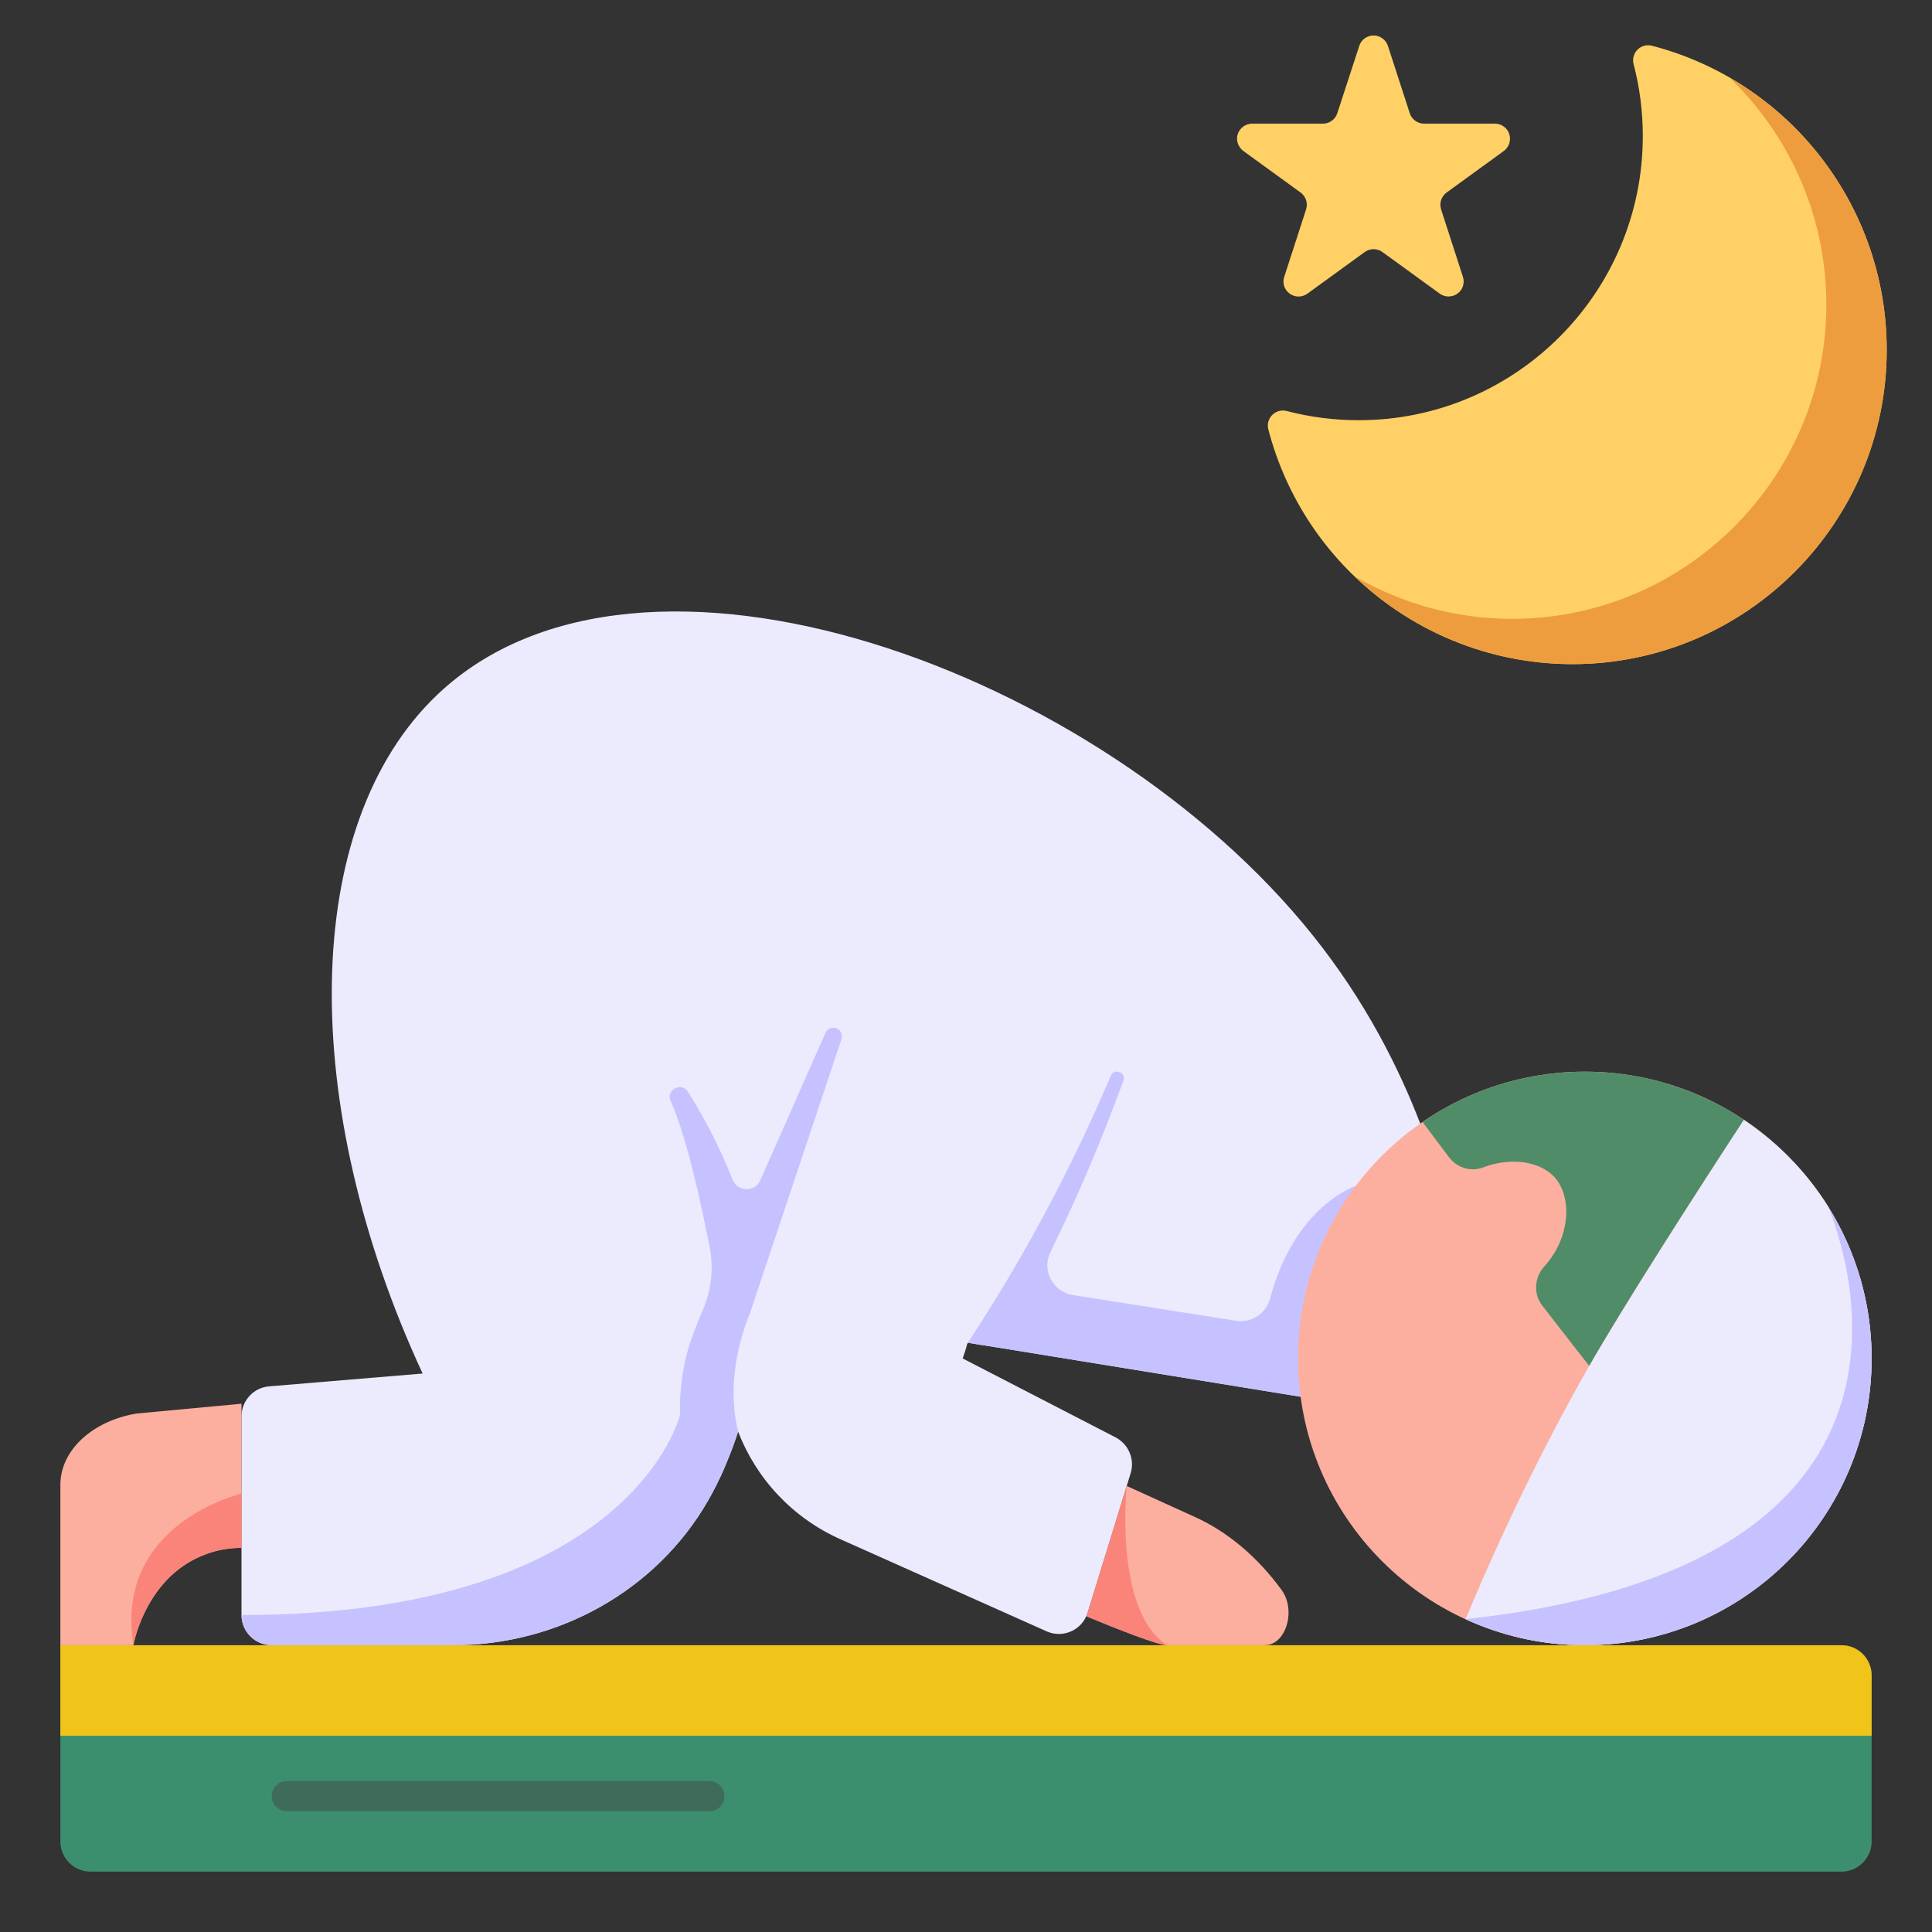 <svg width="128" height="128" viewBox="0 0 128 128" fill="none" xmlns="http://www.w3.org/2000/svg">
<rect x="0" y="0" width="128" height="128" fill="#333333" stroke="none"/>
<path d="M16 93.84V107C16 108.1 16.9 109 18 109H30.03C36.97 109 43.48 105.39 46.91 99.42C47.06 99.16 47.2 98.9 47.34 98.63C47.37 98.58 47.4 98.52 47.43 98.46C47.67 97.98 47.9 97.5 48.09 97.02C48.41 96.29 48.67 95.57 48.9 94.85C48.9 94.86 48.9 94.86 48.91 94.87C50.11 97.96 52.5 100.58 55.75 102.01L69.34 108.08C70.43 108.57 71.71 107.99 72.06 106.84L74.91 97.6C75.19 96.67 74.77 95.68 73.91 95.23L63.78 90C63.93 89.56 63.94 89.53 64.01 89.3C64.01 89.29 64.01 89.28 64.02 89.27C64.03 89.18 64.06 89.08 64.11 88.99C64.11 88.98 64.12 88.97 64.12 88.96H64.13C64.63 89.05 65.13 89.13 65.63 89.2C65.83 89.24 66.04 89.27 66.24 89.3C72.89 90.38 79.54 91.46 86.18 92.54L93.19 87.62L94.1 86.98V74.45C92.68 70.76 90.48 66.35 87 62C72.91 44.35 42.43 33.28 29 46C19.84 54.67 19.79 73.3 28 91C24.61 91.28 21.22 91.57 17.83 91.85C16.8 91.93 16 92.8 16 93.84Z" fill="#ECEAFD"/>
<path d="M45.05 93.76L45.053 93.763C45.014 92.37 45.166 90.98 45.52 89.65C45.756 88.767 46.141 87.773 46.575 86.759C47.132 85.458 47.292 84.027 47.018 82.639C46.486 79.941 45.527 75.376 44.434 72.955C44.088 72.235 45.141 71.65 45.572 72.323C46.739 74.169 47.731 76.119 48.532 78.148C48.859 78.976 50.012 79.009 50.372 78.194L54.69 68.43C54.81 68.17 55.11 68.03 55.39 68.12C55.69 68.22 55.85 68.54 55.75 68.84L50.92 83.31L49.71 86.93C48.69 89.44 48.27 92.24 48.9 94.85C48.672 95.57 48.393 96.293 48.087 97.017L48.09 97.02C47.9 97.5 47.67 97.98 47.43 98.46C47.4 98.52 47.37 98.58 47.34 98.63C47.2 98.9 47.06 99.16 46.91 99.42C43.48 105.39 36.97 109 30.03 109H18C16.9 109 16 108.1 16 107C41.85 107 45.05 93.76 45.05 93.76ZM64.126 88.951C67.8 83.376 70.972 77.439 73.6 71.26C73.83 70.74 74.62 71.07 74.43 71.59C73.024 75.46 71.408 79.259 69.591 82.963C69.001 84.165 69.759 85.594 71.082 85.802L81.903 87.506C82.931 87.668 83.886 87.006 84.155 86.001C85.801 79.857 89.809 78.58 89.809 78.58L93.189 87.62L86.179 92.54C79.539 91.46 72.889 90.38 66.239 89.3C65.539 89.19 64.829 89.08 64.129 88.96C64.128 88.956 64.128 88.956 64.126 88.951Z" fill="#C5C2FF"/>
<path d="M105 109C94.507 109 86 100.493 86 90C86 79.507 94.507 71 105 71C115.493 71 124 79.507 124 90C124 100.493 115.493 109 105 109Z" fill="#FCAF9F"/>
<path d="M97.1 107.27C99.51 108.38 102.18 109 105 109C115.49 109 124 100.49 124 90C124 86.34 122.96 82.92 121.16 80.02C121.16 80.01 121.16 80 121.16 80C119.72 77.69 117.79 75.7 115.53 74.19C112.1 79.44 107.56 86.52 105.29 90.49C105.19 90.67 105.09 90.84 105 91C102.91 94.71 100.05 100.2 97.1 107.27Z" fill="#ECEAFD"/>
<path d="M97.1 107.27C99.51 108.38 102.18 109 105 109C115.49 109 124 100.49 124 90C124 86.34 122.96 82.92 121.16 80.02C122.319 83.043 129.809 103.725 97.1 107.27Z" fill="#C5C2FF"/>
<path d="M94.25 74.34C94.835 75.115 95.415 75.891 95.997 76.666C96.519 77.362 97.442 77.658 98.256 77.347C100.14 76.626 102.07 76.964 103 78C104.144 79.277 104.085 81.949 102.317 83.902C101.652 84.637 101.576 85.726 102.185 86.508C103.227 87.846 104.336 89.292 105.29 90.49C107.56 86.52 112.1 79.44 115.53 74.19C112.52 72.17 108.89 71 105 71C101.01 71 97.3 72.23 94.25 74.34Z" fill="#518C68"/>
<path d="M71.99 107.09C74.08 107.96 76.75 109 77.32 109H83.79C84.74 109 85.37 107.94 85.37 106.84C85.37 106.31 85.23 105.78 84.91 105.34C83.3 103.14 81.34 101.49 79.18 100.51L74.65 98.45L71.99 107.09Z" fill="#FCAF9F"/>
<path d="M71.99 107.09C74.08 107.96 76.75 109 77.32 109C73.77 106.7 74.65 98.45 74.65 98.45L71.99 107.09Z" fill="#FA847A"/>
<path d="M4 98.37V109H8.84C8.87 108.77 9.74 104.37 13.67 102.96C14.5 102.65 15.3 102.55 16 102.55V93C13.68 93.22 11.37 93.43 9.05 93.65C6.1 94.14 4 96.1 4 98.37Z" fill="#FCAF9F"/>
<path d="M8.84 109C8.87 108.77 9.74 104.37 13.67 102.96C14.5 102.65 15.3 102.55 16 102.55V98.96C16 98.96 7.53 100.91 8.84 109Z" fill="#FA847A"/>
<path d="M6 124H122C123.105 124 124 123.105 124 122V111C124 109.895 123.105 109 122 109H4V122C4 123.105 4.895 124 6 124Z" fill="#3C8F6E"/>
<path d="M19 120H47C47.553 120 48 119.552 48 119C48 118.448 47.553 118 47 118H19C18.447 118 18 118.448 18 119C18 119.552 18.447 120 19 120Z" fill="#3F6C5A"/>
<path d="M4 115H124V111C124 109.895 123.105 109 122 109H4V115Z" fill="#F0C419"/>
<path d="M84.03 28.45C86.42 37.61 94.7 44 104.18 44C115.66 44 125 34.66 125 23.18C125 13.7 118.61 5.42 109.45 3.03C109.11 2.94 108.74 3.04 108.49 3.29C108.24 3.54 108.14 3.91 108.23 4.25C108.64 5.81 108.84 7.42 108.84 9.02C108.84 19.4 100.4 27.84 90.02 27.84C88.42 27.84 86.81 27.64 85.25 27.23C84.91 27.14 84.54 27.24 84.29 27.49C84.04 27.74 83.94 28.11 84.03 28.45Z" fill="#FFD066"/>
<path d="M100.18 41C111.66 41 121 31.66 121 20.18C121 14.348 118.575 8.976 114.581 5.144C120.905 8.791 125 15.597 125 23.18C125 34.66 115.66 44 104.18 44C98.658 44 93.553 41.821 89.772 38.2C92.861 39.983 96.422 41 100.18 41Z" fill="#ED9D3E"/>
<path d="M82.374 10.002L86.167 12.756C86.517 13.01 86.664 13.461 86.531 13.873L85.084 18.342C84.944 18.752 85.094 19.202 85.444 19.452C85.794 19.712 86.264 19.712 86.624 19.452L90.416 16.699C90.766 16.445 91.241 16.445 91.591 16.699L95.383 19.452C95.553 19.582 95.763 19.642 95.973 19.642C96.173 19.642 96.383 19.582 96.563 19.452C96.913 19.202 97.053 18.752 96.923 18.342L95.477 13.873C95.344 13.461 95.491 13.01 95.841 12.756L99.634 10.002C99.984 9.742 100.124 9.292 99.994 8.882C99.864 8.472 99.474 8.192 99.044 8.192H94.351C93.918 8.192 93.533 7.913 93.4 7.5L91.954 3.042C91.824 2.632 91.434 2.352 91.004 2.352C90.564 2.352 90.184 2.632 90.054 3.042L88.599 7.502C88.465 7.913 88.081 8.192 87.648 8.192H82.964C82.524 8.192 82.144 8.472 82.004 8.882C81.874 9.293 82.024 9.742 82.374 10.002Z" fill="#FFD066"/>
</svg>
